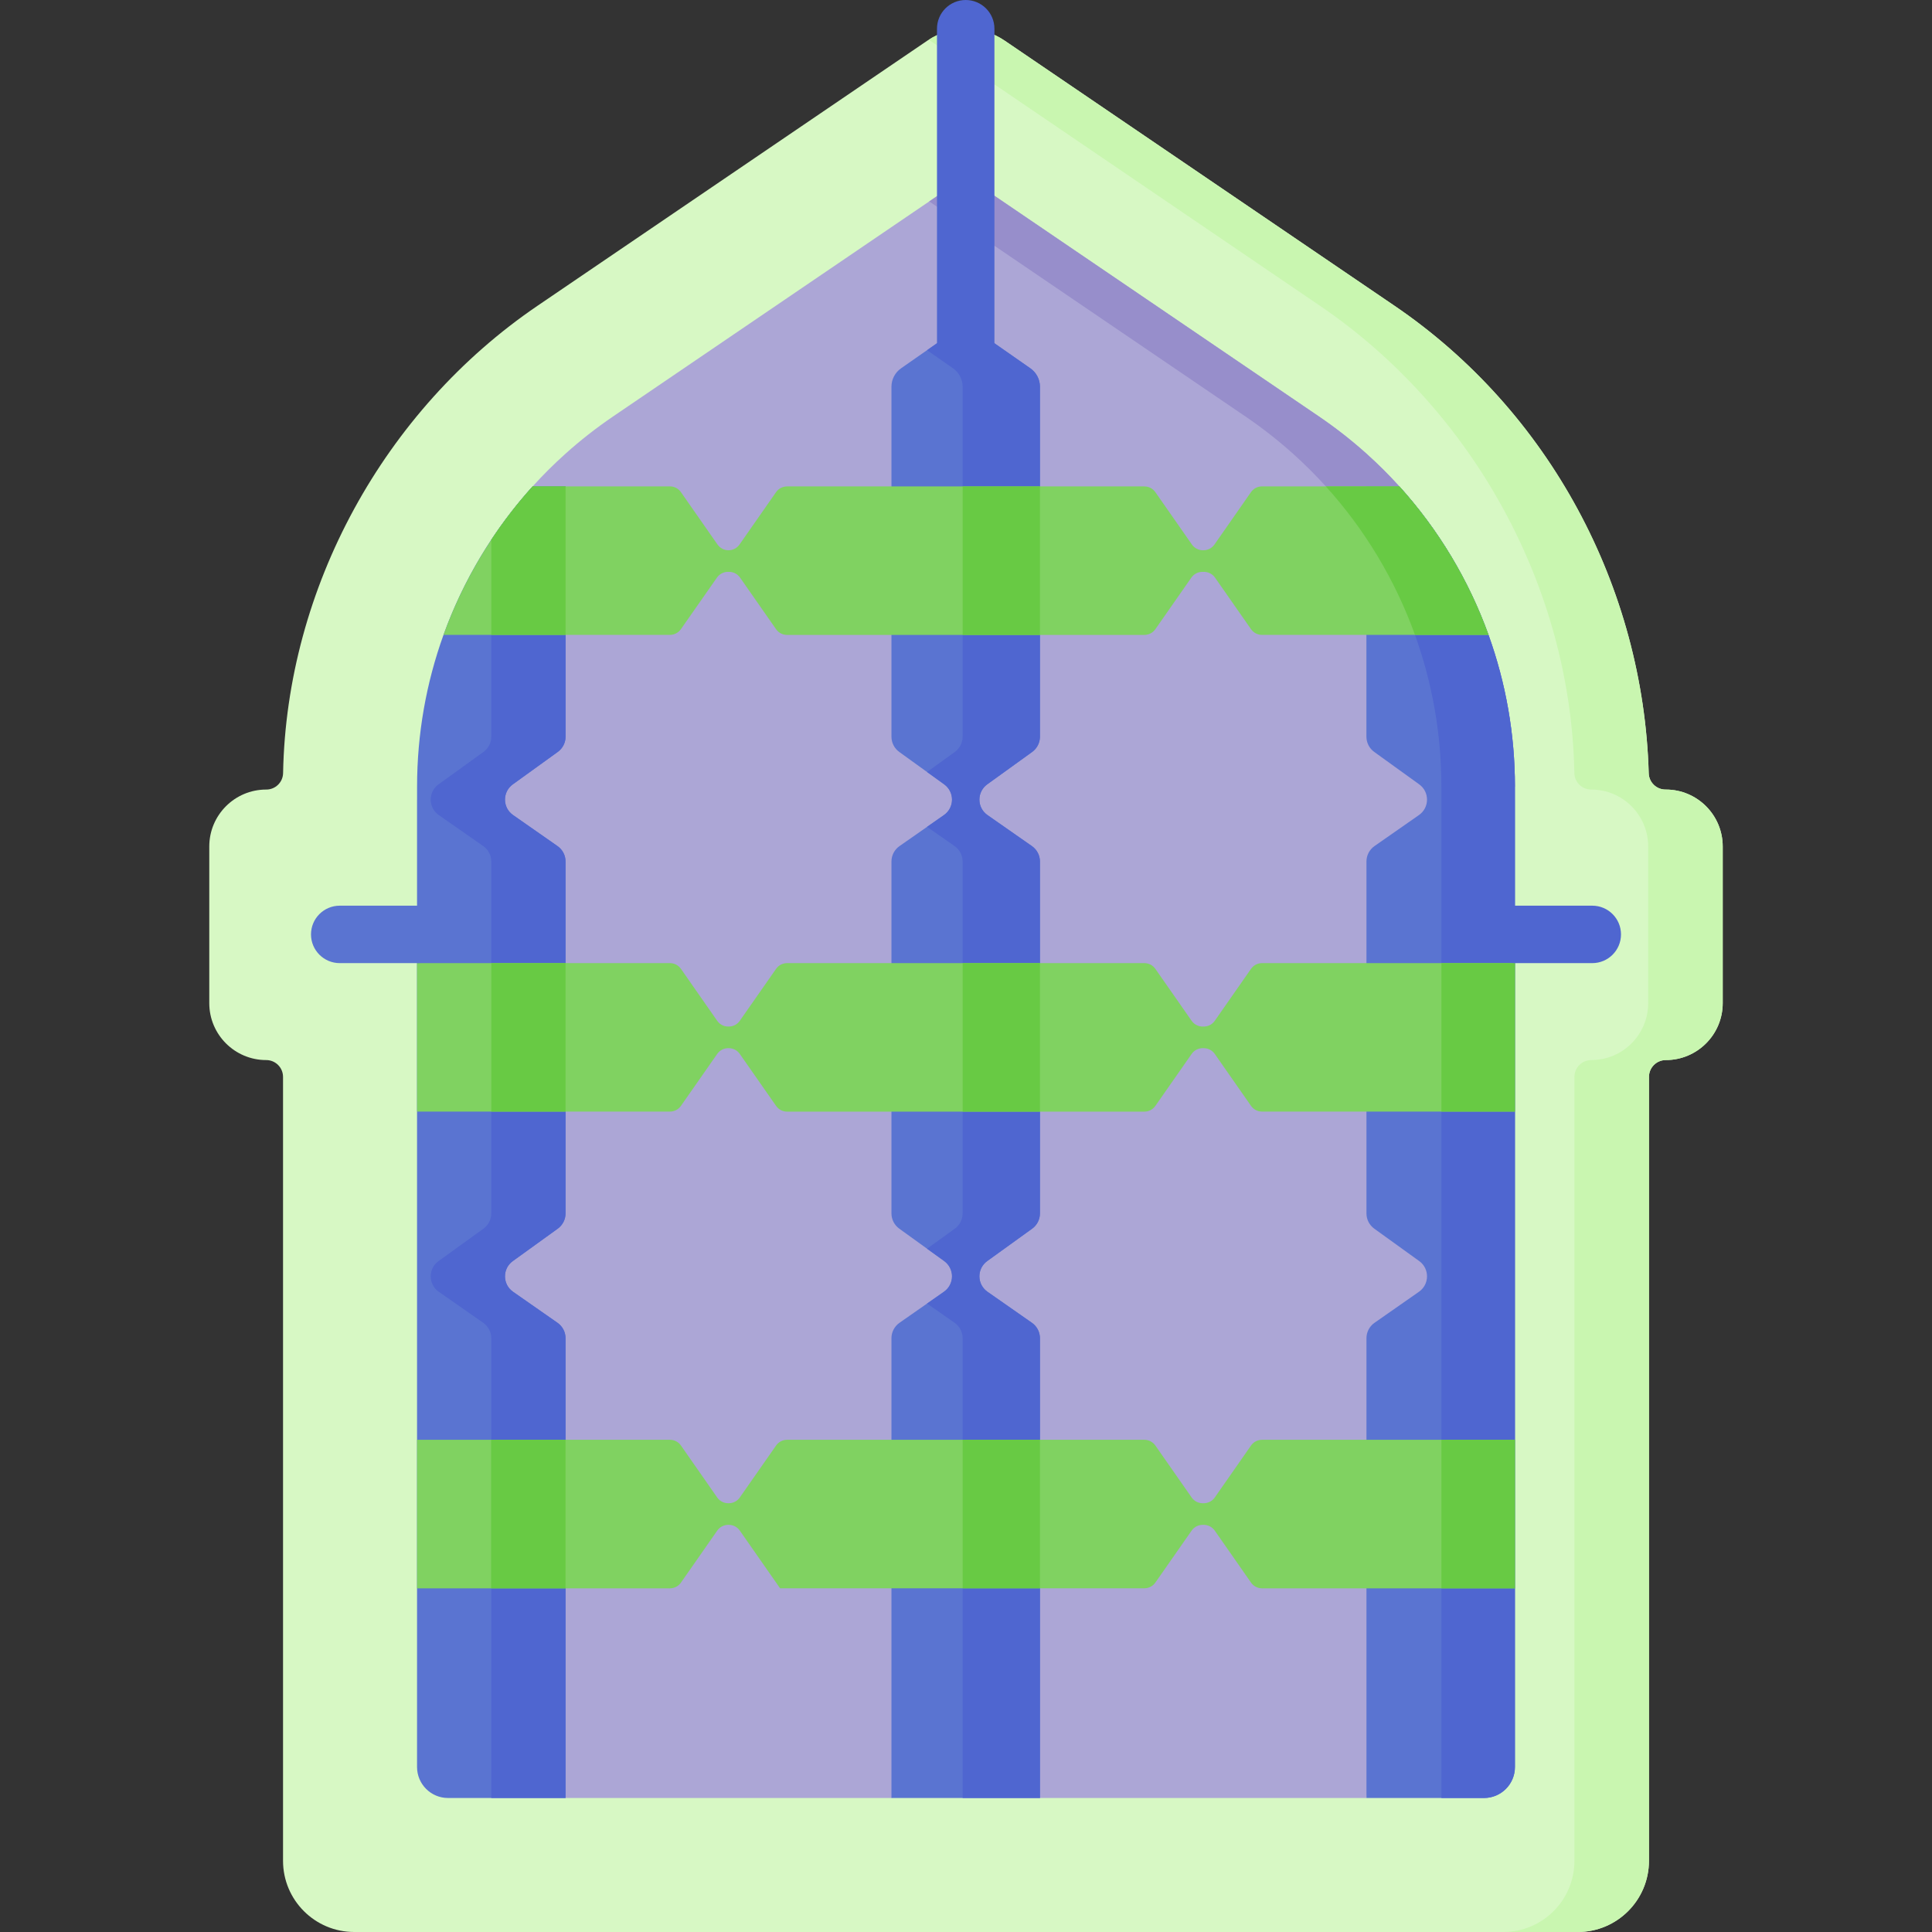 <svg id="Capa_1" enable-background="new 0 0 504.497 504.497" height="512" viewBox="0 0 504.497 504.497" width="512" xmlns="http://www.w3.org/2000/svg"><rect x="0" y="0" width="504.497" height="504.497" fill="#333333" stroke="none"/><g><path d="m434.981 206.172h-.072c-2.372 0-4.314-1.884-4.382-4.254-1.389-48.614-25.981-94.592-66.395-122.077l-101.812-69.244c-6.078-4.134-14.064-4.134-20.142 0l-101.813 69.244c-40.027 27.223-65.536 73.597-66.442 122.033-.045 2.388-1.994 4.299-4.383 4.299h-.025c-8.211 0-14.867 6.656-14.867 14.867v40.905c0 8.211 6.656 14.867 14.867 14.867 2.425 0 4.392 1.966 4.392 4.392v204.699c0 10.27 8.325 18.595 18.595 18.595h319.491c10.27 0 18.595-8.325 18.595-18.595v-204.7c0-2.425 1.966-4.392 4.392-4.392 8.211 0 14.867-6.656 14.867-14.867v-40.905c.001-8.211-6.656-14.867-14.866-14.867z" fill="#d7f8c4"/><path d="m434.981 206.172h-.072c-2.372 0-4.314-1.884-4.382-4.254-1.389-48.614-25.981-94.592-66.395-122.077l-101.812-69.244c-5.967-4.058-13.769-4.122-19.803-.212.112.073.228.137.339.212l101.812 69.243c40.027 27.223 65.536 73.597 66.442 122.033.045 2.388 1.994 4.299 4.383 4.299h.025c8.211 0 14.867 6.656 14.867 14.867v40.905c0 8.211-6.656 14.867-14.867 14.867-2.425 0-4.392 1.966-4.392 4.392v204.699c0 10.27-8.325 18.595-18.595 18.595h19.465c10.27 0 18.595-8.325 18.595-18.595v-204.699c0-2.425 1.966-4.392 4.392-4.392 8.211 0 14.867-6.656 14.867-14.867v-40.905c-.002-8.211-6.659-14.867-14.869-14.867z" fill="#c9f6b0"/><path d="m388.095 283.291-31.287 186.215h-85.25l-20.19-8.508-18.585 8.508h-85.105l-31.277-184.508s12.453-146.672 22.689-157.986c2.7-2.992 5.572-5.844 8.594-8.554 3.869-3.476 8-6.71 12.363-9.682l92.2-62.71 92.2 62.71c4.363 2.972 8.494 6.206 12.363 9.682 3.023 2.71 5.894 5.562 8.594 8.554 10.238 11.313 22.691 156.279 22.691 156.279z" fill="#aca6d6"/><path d="m388.69 165.791c-5.149-14.287-13.048-27.466-23.284-38.78-2.7-2.992-5.572-5.844-8.594-8.554-3.869-3.476-8-6.71-12.363-9.682l-92.2-62.709-9.599 6.529 82.601 56.18c4.363 2.972 8.494 6.206 12.363 9.682 3.023 2.71 5.894 5.562 8.594 8.554 10.237 11.315 18.136 24.493 23.284 38.78 4.514 12.534 6.902 25.914 6.902 39.617h19.199c-.001-13.703-2.389-27.083-6.903-39.617z" fill="#978ecb"/><path d="m271.562 192.371v-91.389c0-1.914-.935-3.707-2.504-4.803l-13.532-9.447c-2.014-1.406-4.691-1.406-6.705 0l-13.532 9.447c-1.569 1.096-2.504 2.889-2.504 4.803v91.389c0 1.578.758 3.06 2.038 3.984l11.737 8.465c1.28.923 2.038 2.405 2.038 3.984 0 1.605-.784 3.109-2.1 4.028l-11.613 8.107c-1.316.919-2.1 2.423-2.1 4.028v91.882c0 1.578.758 3.06 2.038 3.984l11.737 8.465c1.28.923 2.038 2.405 2.038 3.984 0 1.605-.784 3.109-2.1 4.028l-11.613 8.107c-1.316.919-2.1 2.423-2.1 4.028v120.06h38.779v-120.06c0-1.605-.784-3.109-2.1-4.027l-11.613-8.107c-1.316-.919-2.1-2.422-2.1-4.027 0-1.578.758-3.06 2.038-3.984l11.737-8.466c1.28-.923 2.038-2.405 2.038-3.984v-91.882c0-1.605-.784-3.109-2.1-4.028l-11.613-8.107c-1.316-.919-2.1-2.423-2.1-4.028 0-1.578.758-3.06 2.038-3.984l11.737-8.466c1.278-.923 2.036-2.405 2.036-3.984z" fill="#5a74d1"/><path d="m255.749 208.807c0 1.6.78 3.11 2.1 4.02l11.61 8.11c1.32.92 2.1 2.42 2.1 4.03v91.88c0 1.58-.75 3.06-2.03 3.99l-11.74 8.46c-1.28.92-2.04 2.41-2.04 3.98 0 1.61.78 3.11 2.1 4.03l11.61 8.11c1.32.92 2.1 2.42 2.1 4.03v120.06h-20.19v-120.06c0-1.61-.78-3.11-2.1-4.03l-7.19-5.02 4.42-3.09c1.32-.92 2.1-2.42 2.1-4.03 0-1.57-.76-3.06-2.04-3.98l-4.48-3.23 7.25-5.23c1.28-.93 2.04-2.41 2.04-3.99v-91.88c0-1.61-.78-3.11-2.1-4.03l-7.19-5.02 4.42-3.09c1.32-.91 2.1-2.42 2.1-4.02 0-1.58-.76-3.06-2.04-3.99l-4.48-3.23 7.25-5.23c1.28-.93 2.04-2.41 2.04-3.99v-91.384c0-1.915-.936-3.709-2.506-4.804l-6.784-4.732 6.738-4.708c2.014-1.407 4.692-1.408 6.706-.002l13.531 9.441c1.57 1.095 2.505 2.889 2.505 4.803v91.385c0 1.58-.75 3.06-2.03 3.99l-11.74 8.46c-1.28.931-2.04 2.411-2.04 3.991z" fill="#4f66d0"/><path d="m395.589 208.867v-3.46c0-13.7-2.38-27.08-6.9-39.62-5.15-14.28-13.05-27.46-23.28-38.78h-8.6v65.356c0 1.578.759 3.061 2.039 3.984l11.745 8.47c2.745 1.979 2.713 6.076-.062 8.012l-11.611 8.102c-1.317.919-2.101 2.423-2.101 4.028v91.894c0 1.579.759 3.061 2.039 3.984l11.736 8.461c2.744 1.979 2.713 6.074-.06 8.011l-11.615 8.111c-1.316.919-2.1 2.422-2.1 4.027v120.059h30.688c4.469 0 8.092-3.623 8.092-8.092v-128.067-124.48z" fill="#5a74d1"/><path d="m388.689 165.787c-5.15-14.28-13.05-27.46-23.28-38.78l-8.6 13.62c5.22 7.84 9.48 16.29 12.68 25.16 4.52 12.54 6.9 25.92 6.9 39.62v3.46 124.48 136.16h11.108c4.469 0 8.092-3.623 8.092-8.092v-128.068-124.48-3.46c0-13.7-2.38-27.08-6.9-39.62z" fill="#4f66d0"/><path d="m139.089 127.007c-10.23 11.32-18.13 24.5-23.28 38.78-4.52 12.54-6.9 25.92-6.9 39.62v3.46h-.007v124.485 128.06c0 4.469 3.623 8.092 8.092 8.092l30.689.001v-120.057c0-1.605-.784-3.109-2.1-4.028l-11.614-8.107c-2.774-1.936-2.806-6.032-.062-8.011l11.738-8.468c1.28-.923 2.038-2.405 2.038-3.984v-91.888c0-1.605-.784-3.109-2.1-4.028l-11.614-8.106c-2.774-1.936-2.806-6.032-.062-8.011l11.743-8.47c1.28-.923 2.038-2.405 2.038-3.984v-26.577-38.78h-8.599z" fill="#5a74d1"/><path d="m147.689 127.007v65.36c0 1.57-.76 3.06-2.04 3.98l-11.74 8.47c-2.75 1.98-2.71 6.08.06 8.01l11.61 8.11c1.32.92 2.1 2.42 2.1 4.03v91.88c0 1.58-.75 3.06-2.03 3.99l-11.74 8.47c-2.75 1.97-2.71 6.07.06 8.01l11.61 8.1c1.32.92 2.1 2.43 2.1 4.03v120.06h-19.39v-120.06c0-1.6-.79-3.11-2.1-4.03l-11.62-8.1c-2.77-1.94-2.8-6.04-.06-8.01l11.74-8.47c1.28-.93 2.04-2.41 2.04-3.99v-91.88c0-1.61-.79-3.11-2.1-4.03l-11.62-8.11c-2.77-1.93-2.8-6.03-.06-8.01l11.74-8.47c1.28-.92 2.04-2.41 2.04-3.98v-51.42c3.23-4.89 6.84-9.56 10.8-13.94z" fill="#4f66d0"/><path d="m326.673 377.467-9.462 13.567c-.655.94-1.729 1.5-2.874 1.5h-.292c-1.145 0-2.218-.559-2.873-1.498l-9.476-13.571c-.655-.939-1.728-1.498-2.873-1.498h-93.296c-1.145 0-2.218.559-2.873 1.498l-9.476 13.571c-.656.939-1.728 1.498-2.873 1.498h-.152c-1.146 0-2.219-.56-2.874-1.5l-9.462-13.567c-.655-.94-1.729-1.5-2.874-1.5h-66.042v38.79h66.042c1.145 0 2.218-.56 2.874-1.499l9.475-13.579c.655-.939 1.729-1.499 2.874-1.499h.14c1.145 0 2.218.559 2.873 1.498l10.522 15.069h95.123c1.145 0 2.218-.559 2.873-1.498l9.476-13.571c.656-.939 1.728-1.498 2.873-1.498h.28c1.145 0 2.218.56 2.874 1.499l9.475 13.579c.655.939 1.728 1.499 2.874 1.499h66.052v-38.79h-66.052c-1.148 0-2.221.56-2.876 1.5z" fill="#80d261"/><g fill="#68ca44"><path d="m251.369 375.967h20.19v38.78h-20.19z"/><path d="m376.389 375.967h19.2v38.79h-19.2z"/><path d="m128.249 375.967h19.43v38.79h-19.43z"/></g><path d="m326.673 252.996-9.464 13.564c-.655.939-1.729 1.499-2.874 1.499h-.294c-1.145 0-2.218-.559-2.873-1.498l-9.473-13.566c-.655-.939-1.728-1.498-2.873-1.498h-93.296c-1.145 0-2.218.559-2.873 1.498l-9.473 13.566c-.656.939-1.728 1.498-2.873 1.498h-.154c-1.145 0-2.218-.56-2.874-1.499l-9.464-13.564c-.655-.939-1.729-1.499-2.874-1.499h-66.042v38.77h66.043c1.145 0 2.218-.559 2.873-1.498l9.47-13.565c.655-.939 1.728-1.498 2.873-1.498h.141c1.145 0 2.218.559 2.873 1.498l9.48 13.576c.656.939 1.728 1.498 2.873 1.498h93.296c1.145 0 2.218-.559 2.873-1.498l9.48-13.576c.656-.939 1.728-1.498 2.873-1.498h.281c1.145 0 2.218.559 2.873 1.498l9.47 13.565c.655.939 1.728 1.498 2.873 1.498h66.053v-38.77h-66.052c-1.144 0-2.217.56-2.872 1.499z" fill="#80d261"/><path d="m251.369 251.497h20.19v38.78h-20.19z" fill="#68ca44"/><path d="m376.389 251.497h19.2v38.77h-19.2z" fill="#68ca44"/><path d="m128.295 251.497h19.383v38.77h-19.383z" fill="#68ca44"/><path d="m388.689 165.787h-59.14c-1.15 0-2.22-.56-2.88-1.5l-9.4-13.46c-.66-.94-1.73-1.5-2.87-1.5h-.42c-1.15 0-2.22.56-2.88 1.5l-9.4 13.47c-.66.94-1.73 1.5-2.88 1.5h-93.29c-1.15 0-2.22-.56-2.88-1.5l-9.4-13.47c-.66-.94-1.73-1.5-2.88-1.5h-.28c-1.14 0-2.21.56-2.87 1.5l-9.41 13.46c-.66.94-1.73 1.5-2.88 1.5h-59.12c3.16-8.76 7.35-17.1 12.49-24.85 3.22-4.89 6.83-9.55 10.79-13.93h35.84c1.15 0 2.22.56 2.88 1.5l9.55 13.68c.66.94 1.73 1.5 2.87 1.5 1.15 0 2.22-.56 2.88-1.5l9.54-13.67c.66-.94 1.73-1.5 2.88-1.5h93.29c1.15 0 2.22.56 2.88 1.5l9.54 13.67c.66.94 1.73 1.5 2.88 1.5h.13c1.15 0 2.22-.56 2.88-1.5l9.54-13.68c.66-.94 1.73-1.5 2.88-1.5h35.86c10.23 11.32 18.13 24.5 23.28 38.78z" fill="#80d261"/><path d="m147.689 127.007v38.78h-19.39v-24.85c3.22-4.89 6.83-9.55 10.79-13.93z" fill="#68ca44"/><path d="m251.369 127.017h20.19v38.78h-20.19z" fill="#68ca44"/><path d="m388.689 165.787h-19.2c-5.15-14.28-13.04-27.46-23.28-38.78h19.2c10.23 11.32 18.13 24.5 23.28 38.78z" fill="#68ca44"/><g><path d="m108.902 251.497h-20.192c-4.142 0-7.5-3.358-7.5-7.5s3.358-7.5 7.5-7.5h20.192c4.142 0 7.5 3.358 7.5 7.5s-3.358 7.5-7.5 7.5z" fill="#5a74d1"/></g><g><path d="m415.787 251.497h-20.192c-4.142 0-7.5-3.358-7.5-7.5s3.358-7.5 7.5-7.5h20.192c4.142 0 7.5 3.358 7.5 7.5s-3.358 7.5-7.5 7.5z" fill="#4f66d0"/></g><g><path d="m244.673 90.33v-82.83c0-4.142 3.358-7.5 7.5-7.5s7.5 3.358 7.5 7.5v82.83z" fill="#4f66d0"/></g></g></svg>
